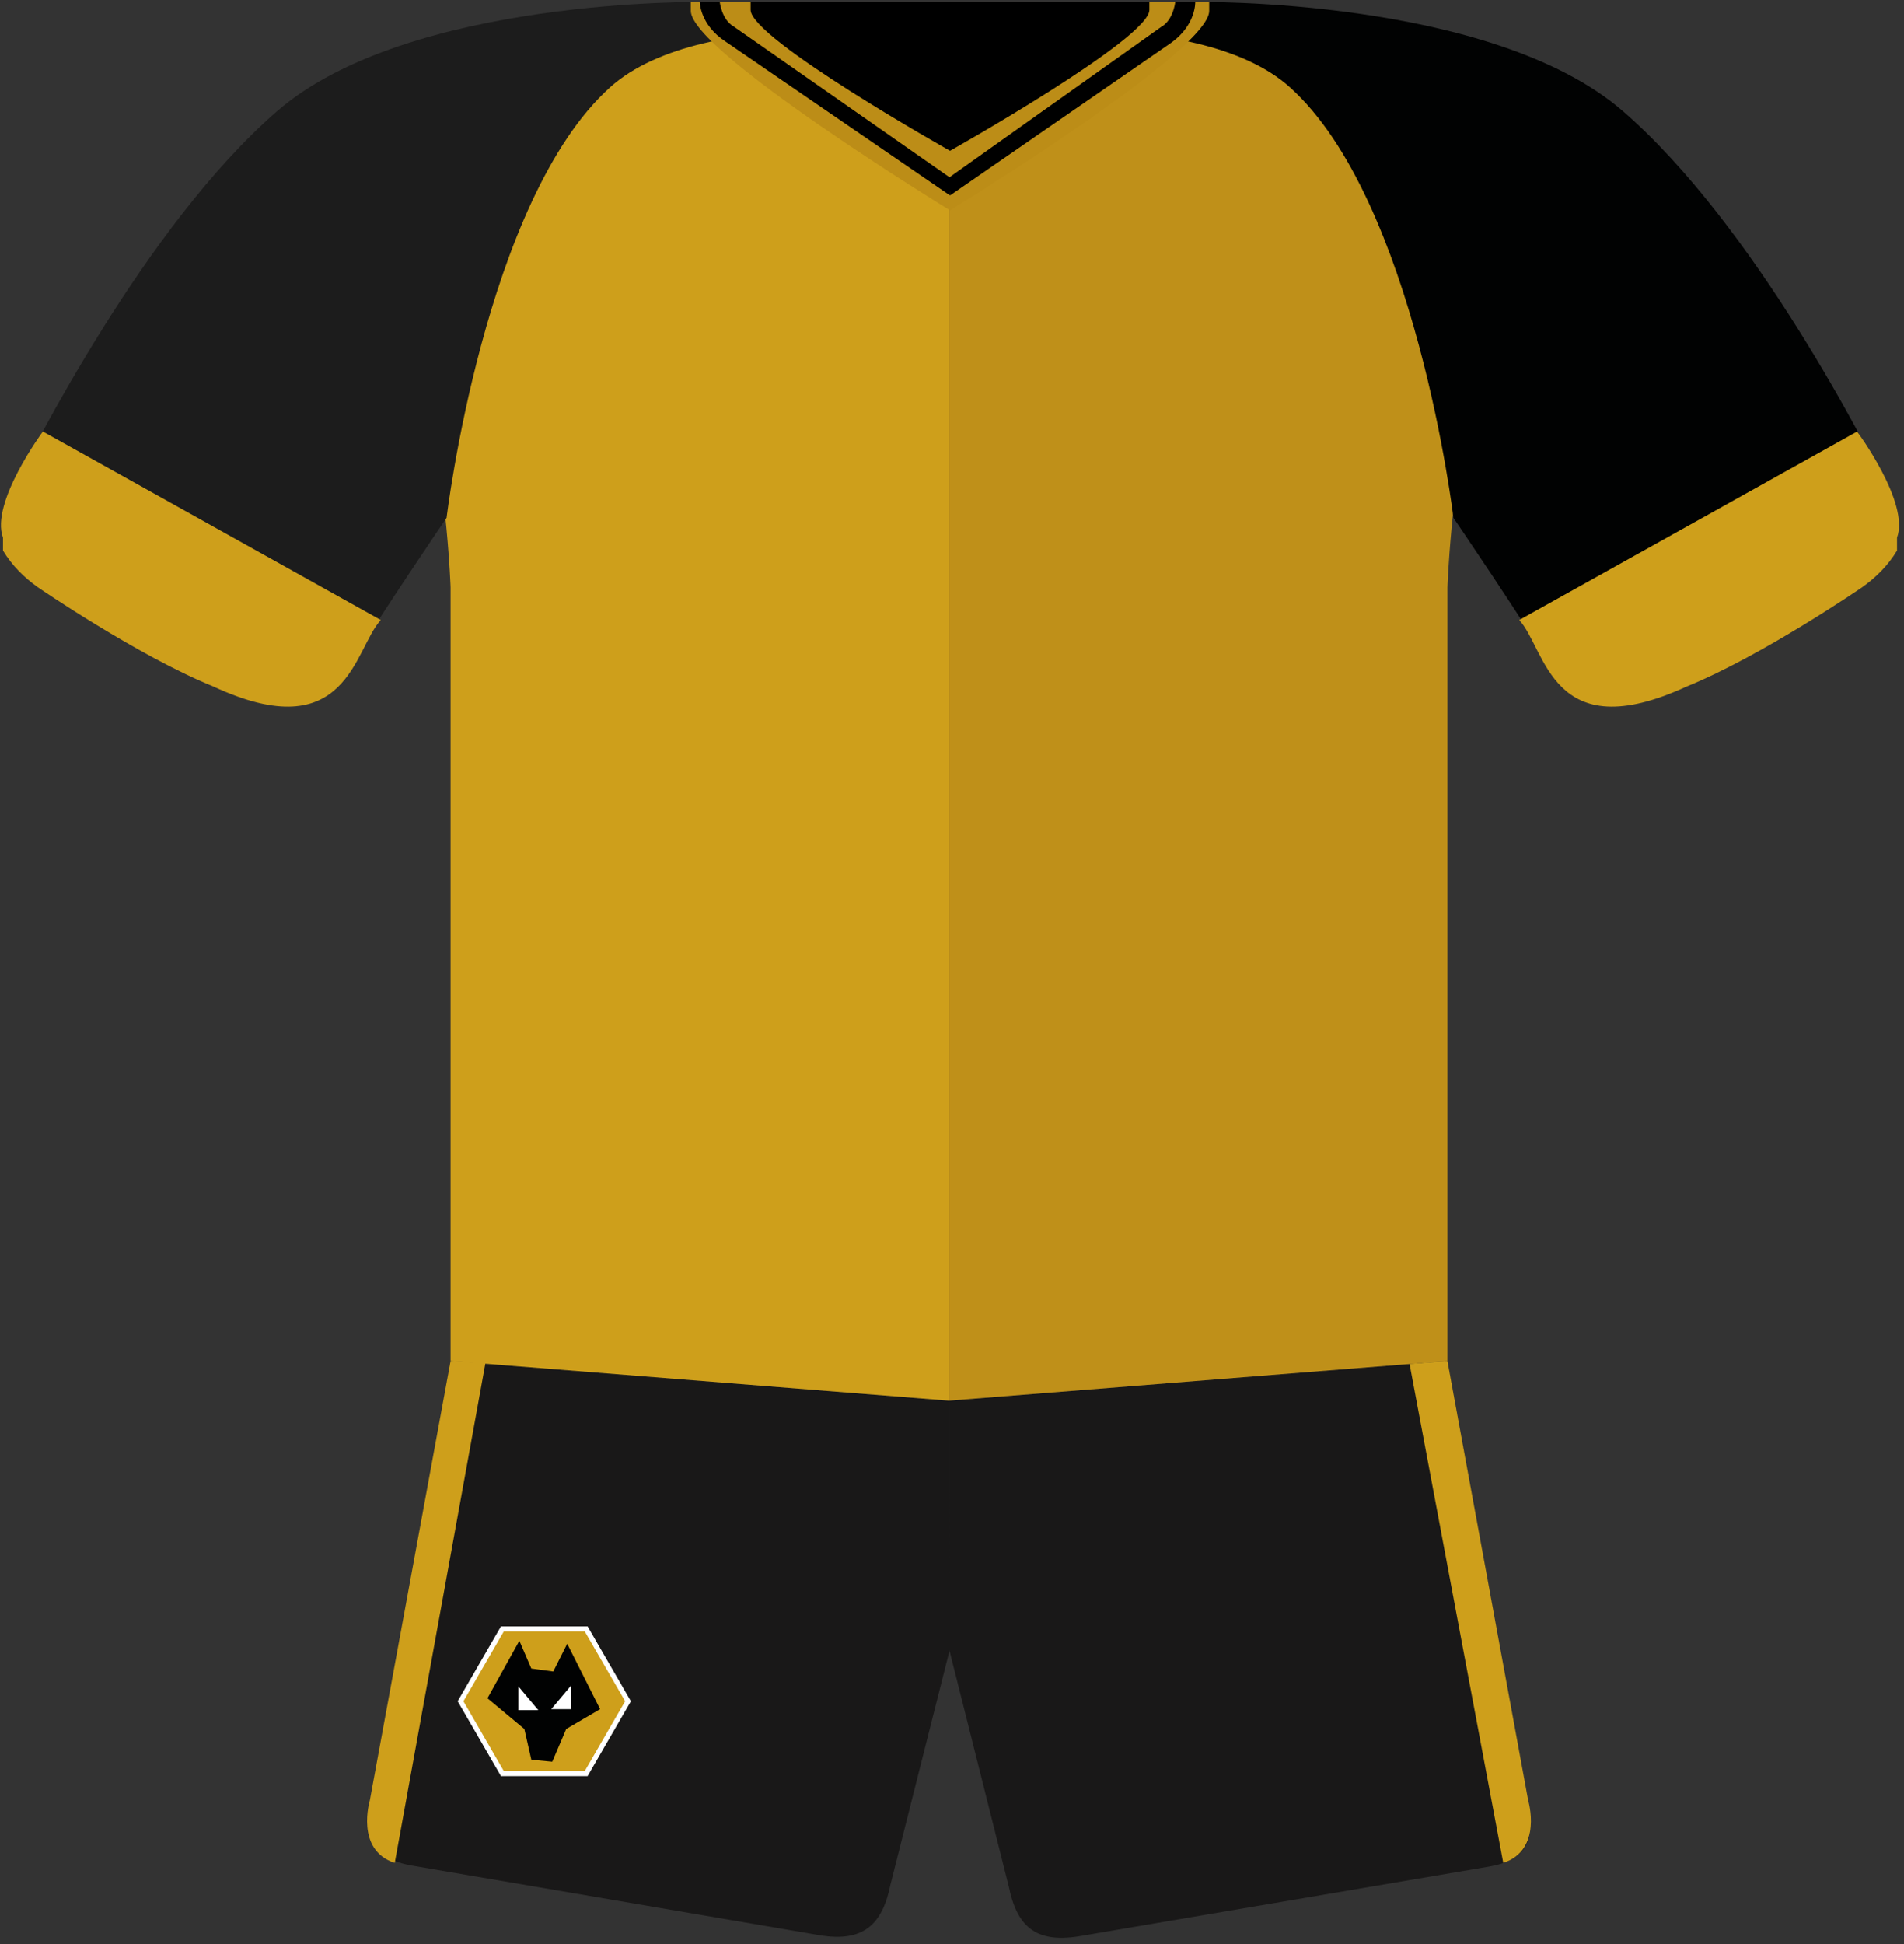 <?xml version="1.0" encoding="UTF-8"?>
<svg width="191px" height="195px" viewBox="0 0 191 195" version="1.1" xmlns="http://www.w3.org/2000/svg" xmlns:xlink="http://www.w3.org/1999/xlink">
    <rect x="0" y="0" width="191" height="195" fill="#333333" stroke="none"/>
    <!-- Generator: sketchtool 62 (101010) - https://sketch.com -->
    <title>6E0C9CCF-D1AF-44CC-A127-9DB2A381336F</title>
    <desc>Created with sketchtool.</desc>
    <g id="--Premier-League-2020-21" stroke="none" stroke-width="1" fill="none" fill-rule="evenodd">
        <g id="Premier-League-2020-21" transform="translate(-216, -987)">
            <g id="Wolves" transform="translate(216, 987)">
                <g id="Asset-1">
                    <path d="M95.2,140.48 L145.2,136.5 L153.2,180.276 C154,184.156 153.6,186.543 149.2,187.24 L108.2,194.204 C103.8,194.901 102,193.11 101.2,189.23 L95.2,165.352 L95.2,140.48 L95.2,140.48 Z" id="shorts" fill="#191818"></path>
                    <path d="M95.2,140.48 L45.2,136.5 L37.5,180.176 C36.7,183.957 37.1,186.444 41.5,187.14 L82.3,194.105 C86.6,194.801 88.5,193.01 89.3,189.13 L95.3,165.352 L95.2,140.48 Z" id="Path" fill="#191818"></path>
                    <path d="M95.2,0.199 L120.2,0.199 C124.5,0.298 146.6,1.492 161.2,10.247 C146.4,21.888 145.2,58.898 145.2,58.898 L145.2,136.5 L95.2,140.48 L95.2,0.199 Z" id="Path-2" fill="#BF9019"></path>
                    <path d="M95.2,0.199 L70.2,0.199 C65.9,0.298 43.8,1.492 29.2,10.247 C44,21.888 45.2,58.898 45.2,58.898 L45.2,136.5 L95.2,140.48 L95.2,0.199 Z" id="Path-3" fill="#CE9F1B"></path>
                    <path d="M95.4,0.199 L70.7,0.199 C70.7,0.199 41,-0.298 27.8,11.143 C14.6,22.584 3.3,44.969 0.8,49.944 C-1.7,54.918 3.4,58.898 12.4,63.872 C22,69.245 30.8,73.821 34.4,67.852 C38,61.883 44.8,51.934 44.8,51.934 C44.8,51.934 48.6,20.097 61.2,8.755 C70.7,0.199 95.3,3.681 95.3,3.681 L95.4,0.199 Z" id="Path-4" fill="#1C1C1C"></path>
                    <path d="M95.2,0.199 L119.9,0.199 C119.9,0.199 149.6,-0.298 162.8,11.143 C176,22.584 187.4,44.969 189.8,49.944 C192.2,54.918 187.2,58.898 178.2,63.872 C168.6,69.245 159.8,73.821 156.2,67.852 C152.6,61.883 145.8,51.934 145.8,51.934 C145.8,51.934 142,20.097 129.4,8.755 C119.9,0.199 95.2,3.681 95.2,3.681 L95.2,0.199 Z" id="Path-5" fill="#010202"></path>
                </g>
                <path d="M4.3,43.278 C4.3,43.278 -1,50.441 0.3,53.923 L0.3,55.217 C1.2,56.709 2.4,57.903 3.8,58.898 C3.8,58.898 13.8,65.763 21.4,68.847 C34.9,75.115 35.5,65.066 38.2,62.181" id="Path" fill="#CE9F1B"></path>
                <path d="M152.4,62.181 C155.1,65.066 155.6,75.115 169.2,68.847 C176.8,65.763 186.8,58.898 186.8,58.898 C188.2,57.903 189.4,56.709 190.3,55.217 L190.3,53.923 C191.6,50.441 186.3,43.278 186.3,43.278" id="Path" fill="#CE9F1B"></path>
                <polygon id="Path" stroke="#FFFFFF" stroke-width="0.5" fill="#CE9F1B" points="58.8 163.362 63 170.625 58.8 177.888 50.4 177.888 46.2 170.625 50.4 163.362"></polygon>
                <g id="Group" transform="translate(48, 164.158)">
                    <polygon id="Path" fill="#010202" points="4.1 0.398 5.3 3.184 7.5 3.482 8.9 0.696 12.2 7.263 8.8 9.253 7.4 12.536 5.3 12.337 4.6 9.253 0.9 6.168"></polygon>
                    <polygon id="Path" fill="#FFFFFF" points="4 4.974 6 7.362 4 7.362"></polygon>
                    <polygon id="Path" fill="#FFFFFF" points="9.3 4.875 7.3 7.263 9.3 7.263"></polygon>
                </g>
                <path d="M145.2,136.5 L153.3,180.574 C153.3,180.574 154.8,185.548 150.8,186.842 L150.8,186.842 L141.4,136.798 L145.2,136.5 Z" id="Path" fill="#CE9F1B"></path>
                <path d="M45.2,136.5 L37.1,180.574 C37.1,180.574 35.6,185.548 39.6,186.842 L39.6,186.842 L48.7,136.699 L45.2,136.5 Z" id="Path" fill="#CE9F1B"></path>
                <path d="M121.3,0.199 L69.3,0.199 L69.3,1.094 C69.3,5.173 95.3,21.092 95.3,21.092 C95.3,21.092 121.3,5.173 121.3,1.094 L121.3,0.199 Z" id="colar" fill="#BC8D17"></path>
                <path d="M115.3,0.199 L75.3,0.199 L75.3,0.995 C75.3,3.88 95.3,15.122 95.3,15.122 C95.3,15.122 115.3,3.88 115.3,0.995 L115.3,0.199 Z" id="Path-6" fill="#000000" fill-rule="nonzero"></path>
                <path d="M70.2,0.199 C70.2,0.199 70.2,2.487 72.8,4.179 L95.3,19.599 L95.3,17.809 L73.5,2.587 C73.5,2.587 72.5,2.089 72.2,0.199 L70.2,0.199 Z" id="Path" fill="#000000" fill-rule="nonzero"></path>
                <path d="M119.9,0.199 C119.9,0.199 120,2.487 117.5,4.278 L95.3,19.599 L95.2,17.809 L116.5,2.686 C116.5,2.686 117.6,2.189 117.9,0.199 L119.9,0.199 Z" id="Path" fill="#000000" fill-rule="nonzero"></path>
            </g>
        </g>
    </g>
</svg>